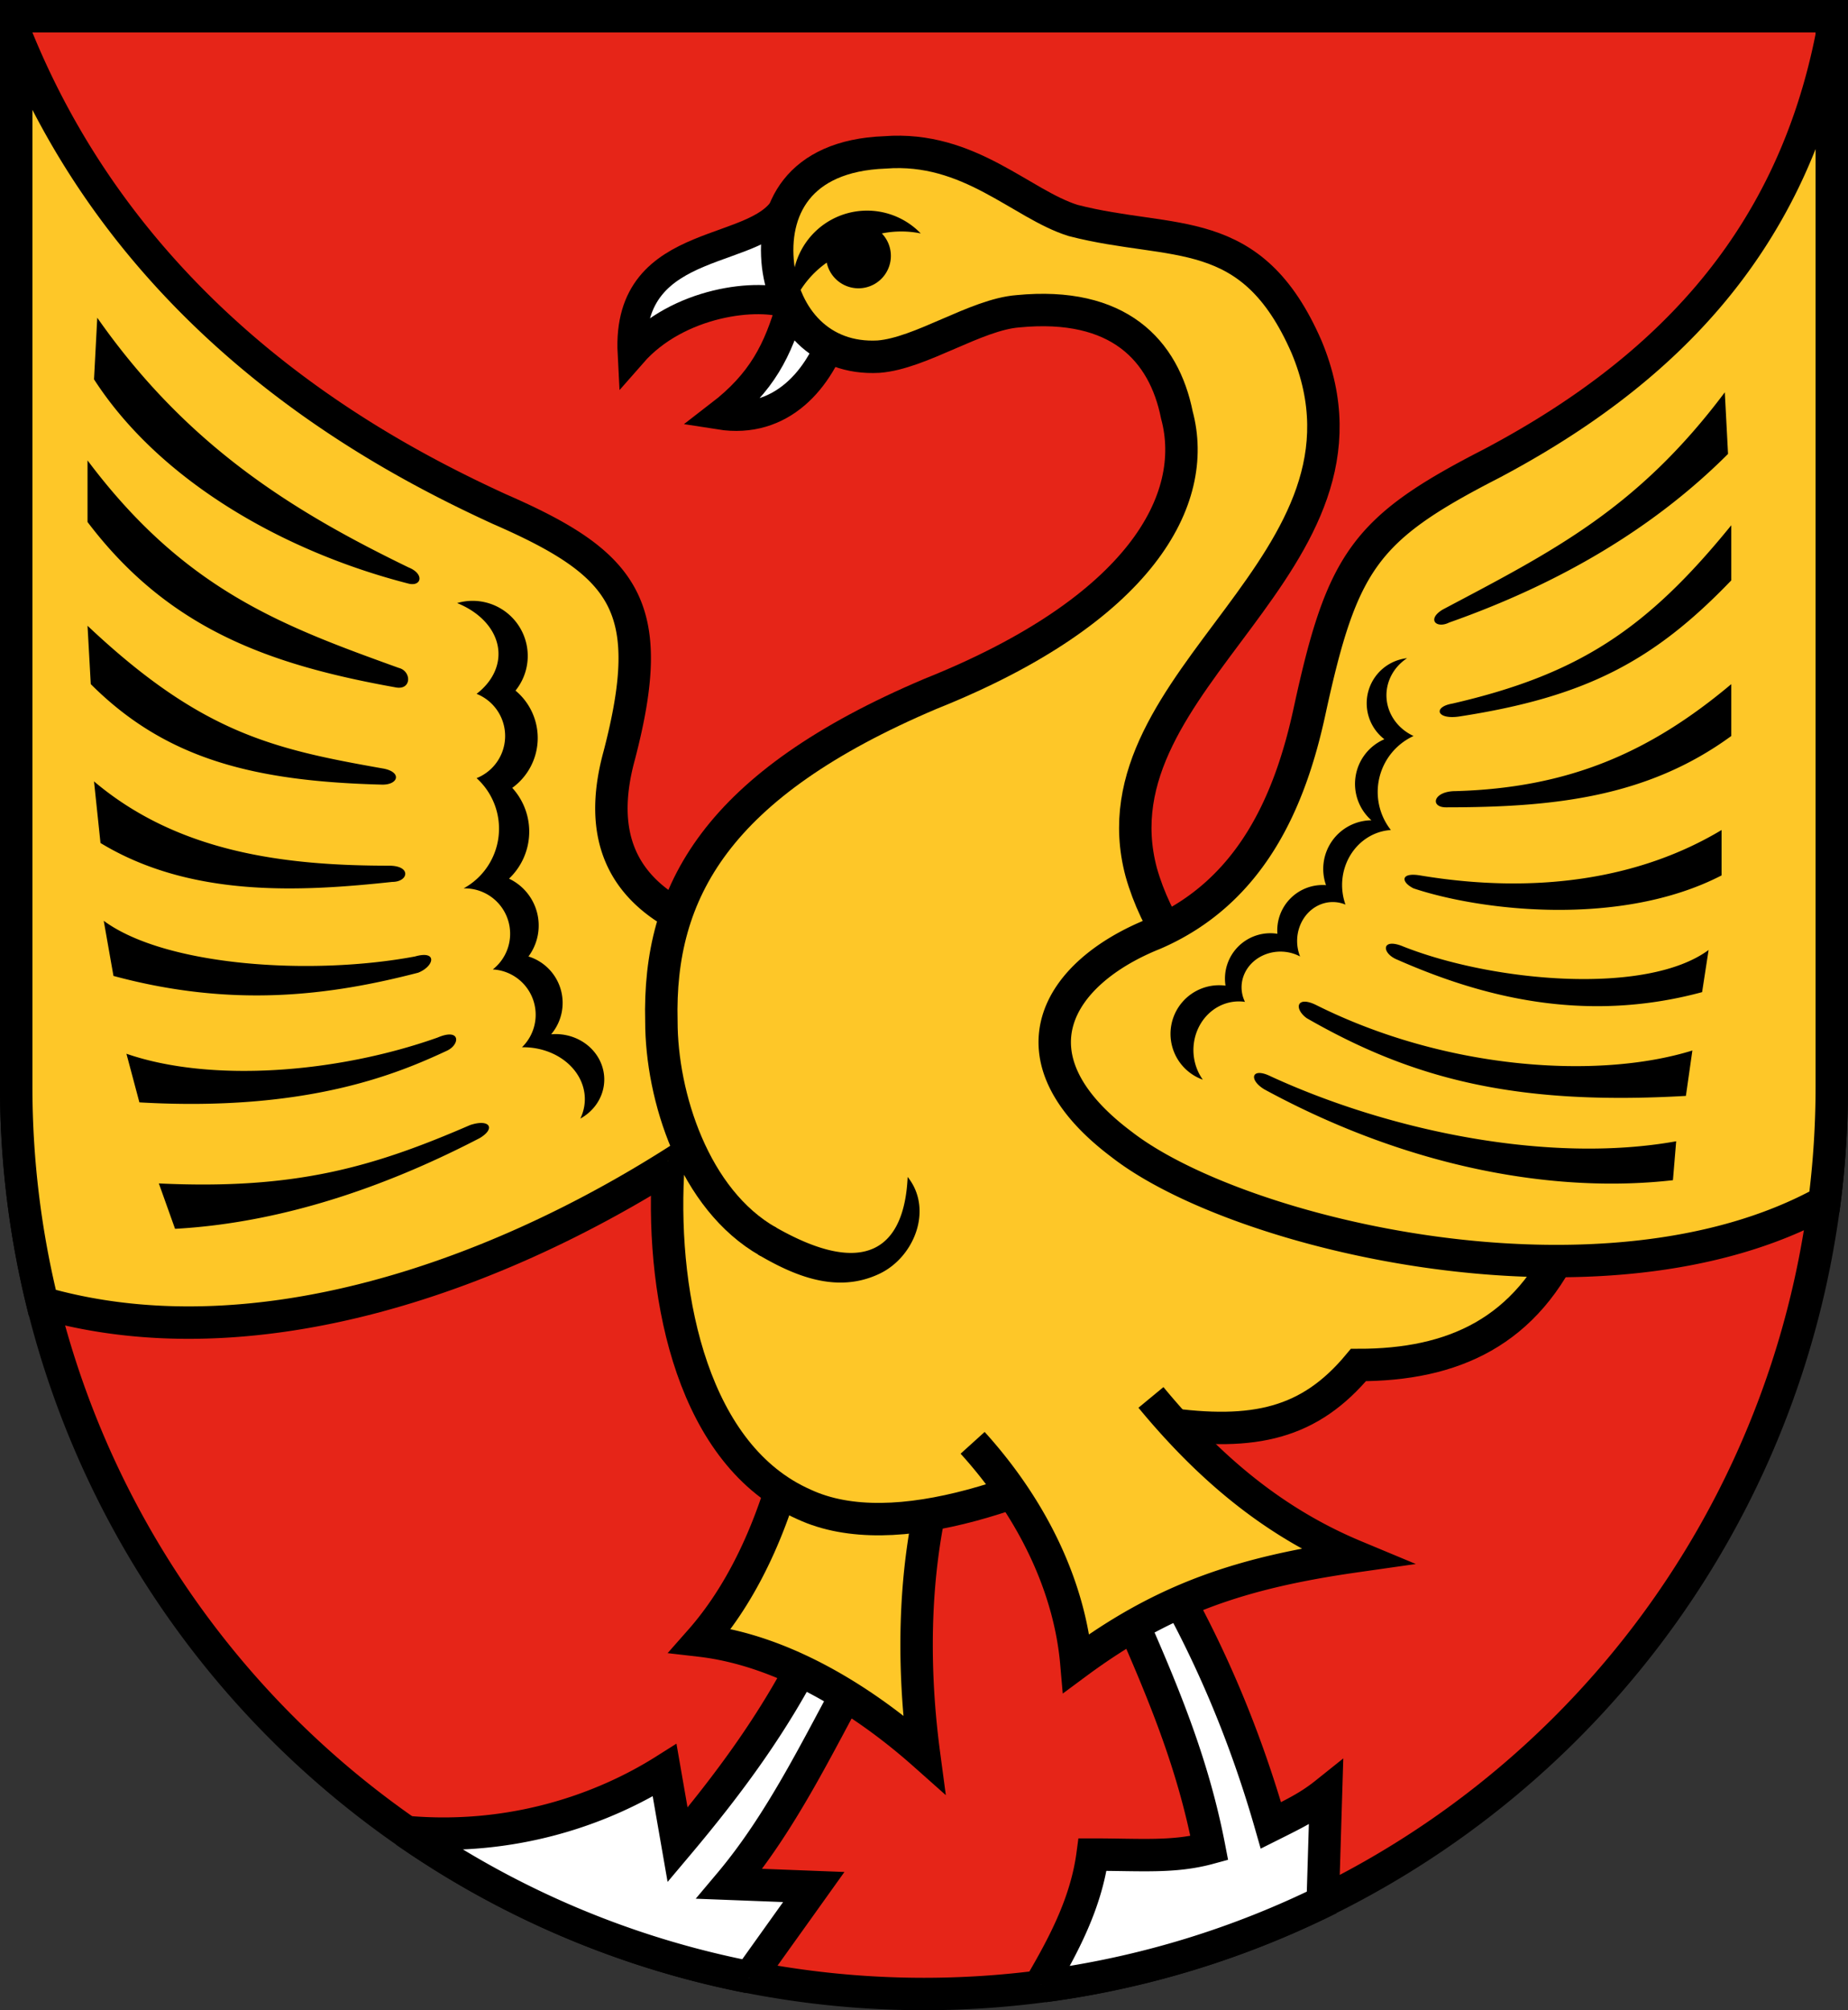 <?xml version="1.0" encoding="utf-8" standalone="no"?>
<!DOCTYPE svg PUBLIC "-//W3C//DTD SVG 1.1//EN" "http://www.w3.org/Graphics/SVG/1.1/DTD/svg11.dtd">
<svg version="1.1"
   xmlns="http://www.w3.org/2000/svg"
   width="570" height="620" viewBox="0,0 570,620">
  <rect x="0" y="0" width="570" height="620" fill="#333333" stroke="none"/>
  <title>Wappen von Borsfleth</title>
  <desc>Wappen der schleswig-holsteinischen Gemeinde Borsfleth</desc>
  <g stroke="black" stroke-width="10" fill="#fec728">
    <path d="M 565,5 H 5 V 335 a 280,280 0 0,0 560,0 z" fill="#e62518" />
    <path d="M 243,62 c -7,18 -50,9 -48,47 14,-16 39,-19 49,-15 -4,14 -9,24 -22,34 19,3 31,-11 36,-27" stroke-width="9" fill="white" />
    <path d="M 125,565 c 33,3 61,-7 80,-19 l 4,23 c 16,-19 30,-38 41,-60 l 14,8 c -12,22 -23,45 -39,64 l 26,1 -20,28 m 0,-0.207 A 280,280 0 0,1 125,564.812 M 321,612 c 7,-12 14,-25 16,-40 15,0 25,1 36,-2 -5,-26 -14,-48 -27,-77 l 13,-8 c 14,24 25,50 33,78 8,-4 12,-6 17,-10 l -1,33 m 2,-0.387 a 280,280 0 0,1 -88,26.961" fill="white" />
    <path d="M 5,11 c 36,89 112,129 149,146 39,17 49,30 37,76 -14,51 35,61 91,63 -55,64 -174,133 -268.945,105.855 A 280,280 0 0,1 5,335 z M 245,444 c -5,22 -14,45 -29,62 26,3 51,19 69,35 -4,-30 -3,-61 5,-88" />
    <path d="M 237,383 c -23,-13 -33,-45 -33,-68 -1,-40 17,-73 83,-101 65,-26 83,-60 76,-86 -4,-20 -18,-35 -49,-32 -13,1 -30,13 -43,14 -18,1 -29,-12 -31,-28 -2,-17 6,-34 33,-35 26,-2 42,16 58,21 31,8 55,0 72,39 28,67 -67,102 -51,162 18,64 132,112 132,112 -13,30 -36,40 -65,40 -15,18 -32,22 -60,18 -38,21 -83,38 -111,25 -34,-15 -44,-63 -42,-102 v -4" />
    <path d="M 565,11 c -13,66 -54,105 -105,132 -39,20 -46,30 -56,76 -6,28 -18,56 -48,69 -30,12 -46,38 -10,65 36,28 149,55 216.735,17.685 A 280,280 0 0,0 565,335 z M 300,445 c 19,21 30,45 32,68 27,-20 51,-28 86,-33 -24,-10 -44,-26 -63,-49" />
  </g>
  <path d="M 30,98 c 28,40 61,60 96,77 5,2 4,6 0,5 -39,-10 -77,-32 -97,-63 m -2,25 c 30,40 60,51 96,64 4,1 4,7 -1,6 -39,-7 -70,-18 -95,-51 m 0,32 c 35,33 57,38 91,44 6,1 5,5 0,5 -40,-1 -67,-8 -90,-31 m 1,30 c 26,22 59,26 91,26 7,0 6,5 1,5 -28,3 -62,5 -90,-12 m 1,24 c 19,14 64,17 96,11 7,-2 6,3 1,5 -27,7 -57,11 -94,1 m 4,24 c 26,9 65,6 96,-5 7,-3 7,2 3,4 -15,7 -43,19 -95,16 m 6,25 c 42,2 66,-5 96,-18 6,-2 8,1 3,4 -25,13 -58,26 -94,28 M 141,186 a 25,18 0 0,1 6,28 14,14 0 0,1 0,26 21,21 0 0,1 -4,34 14,14 0 0,1 9,25 14,14 0 0,1 9,24 19,16 0 0,1 18,22 15,14 0 0,0 -9,-26 15,15 0 0,0 -7,-24 16,16 0 0,0 -6,-24 20,20 0 0,0 1,-28 19,19 0 0,0 1,-30 17,17 0 0,0 -18,-27 M 532,121 c -27,36 -53,49 -87,67 -5,3 -2,6 2,4 34,-12 63,-29 86,-52 m 1,22 c -26,32 -47,46 -86,55 -6,1 -5,5 2,4 39,-6 60,-17 84,-42 m 0,32 c -25,21 -50,32 -85,33 -7,0 -8,5 -3,5 33,0 62,-3 88,-22 m -3,29 c -25,15 -57,20 -93,14 -6,-1 -6,2 -2,4 21,7 64,12 95,-4 m -4,23 c -19,14 -66,10 -94,-1 -7,-3 -7,2 -2,4 25,11 57,20 94,10 m -3,18 c -29,9 -76,6 -116,-14 -6,-3 -7,1 -3,4 33,19 65,27 117,24 m -3,14 c -39,7 -88,-3 -125,-20 -6,-3 -7,1 -2,4 46,25 91,32 126,28 M 434,203 a 15,14 0 0,0 2,24 19,19 0 0,0 -7,29 16,17 0 0,0 -14,23 11,12 0 0,0 -14,16 12,11 0 0,0 -17,14 14,15 0 0,0 -13,24 15,15 0 0,1 7,-29 14,14 0 0,1 16,-16 14,14 0 0,1 15,-15 15,15 0 0,1 14,-20 15,15 0 0,1 4,-25 14,14 0 0,1 7,-25 M 245,93 a 23,23 0 0,1 39,-21 30,30 0 0,0 -12,0 10,10 0 1,1 -17,9 30,30 0 0,0 -10,12 m -6.14,285.3 c 28.1,16.2 40.1,6.7 41.1,-15.3 8,10 2,25 -9,30 -13,6 -26,0.5 -37.2,-6.1" />
</svg>

